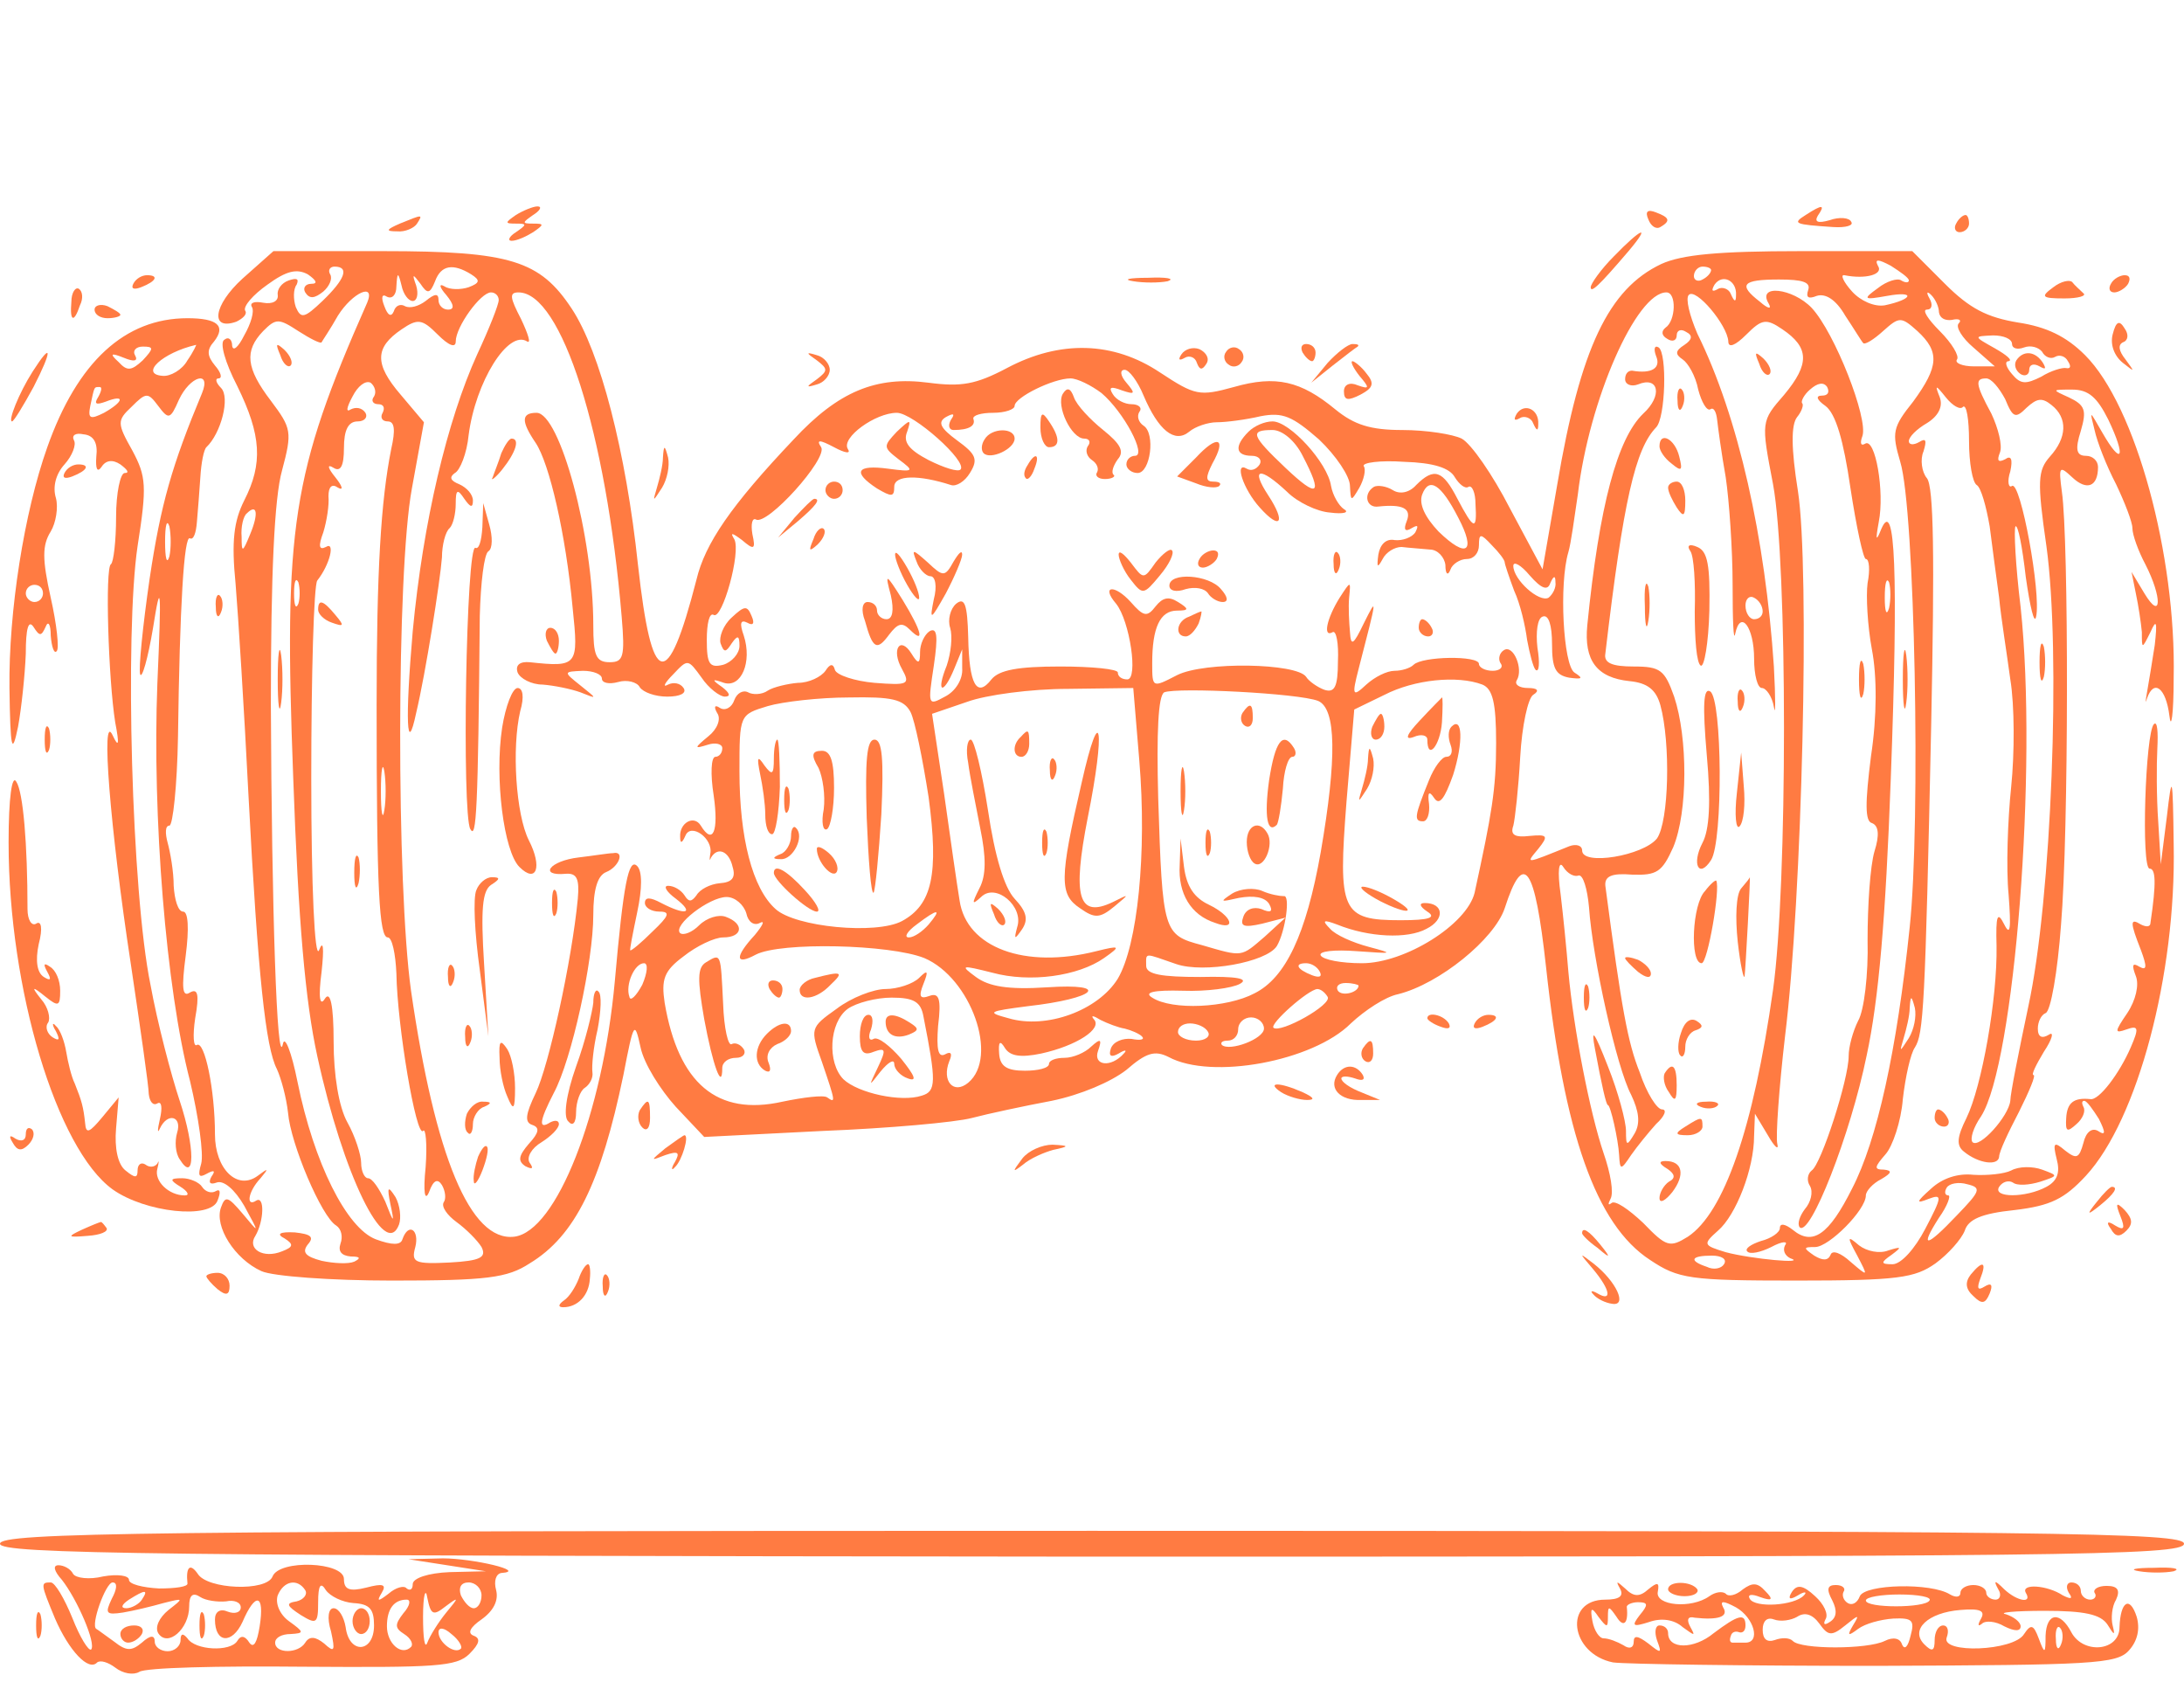  <svg  version="1.0" xmlns="http://www.w3.org/2000/svg"  width="254pt" height="198pt" viewBox="0 0 254 198"  preserveAspectRatio="xMidYMid meet">  <g transform="translate(0,198) scale(0.1,-0.1)" fill="#ff7b42" stroke="none"> <path d="M600 1730 c-13 -9 -13 -10 0 -10 13 0 13 -1 0 -10 -8 -5 -10 -10 -5 -10 6 0 17 5 25 10 13 9 13 10 0 10 -13 0 -13 1 0 10 8 5 11 10 5 10 -5 0 -17 -5 -25 -10z"/> <path d="M1917 1725 c3 -8 9 -12 14 -9 12 7 11 11 -5 17 -10 4 -13 1 -9 -8z"/> <path d="M2100 1730 c-16 -10 -13 -11 32 -14 15 -1 24 2 21 6 -2 5 -14 6 -25 2 -14 -4 -18 -2 -14 5 9 13 6 14 -14 1z"/> <path d="M465 1720 c-16 -7 -17 -9 -3 -9 9 -1 20 4 23 9 7 11 7 11 -20 0z"/> <path d="M2275 1720 c-3 -5 -1 -10 4 -10 6 0 11 5 11 10 0 6 -2 10 -4 10 -3 0 -8 -4 -11 -10z"/> <path d="M1877 1682 c-15 -15 -27 -32 -27 -36 0 -7 9 1 44 42 27 32 15 27 -17 -6z"/> <path d="M282 1656 c-34 -31 -38 -61 -7 -50 8 4 13 9 10 13 -2 5 9 18 26 30 22 16 34 19 47 12 10 -7 12 -11 4 -11 -7 0 -10 -5 -7 -10 5 -8 11 -7 21 1 7 6 11 15 8 20 -3 5 0 9 5 9 18 0 12 -15 -14 -40 -21 -20 -25 -21 -31 -7 -3 9 -3 21 1 26 3 7 0 8 -9 5 -9 -3 -14 -11 -13 -17 1 -7 -6 -11 -17 -9 -10 2 -16 0 -13 -5 3 -5 -1 -19 -9 -33 -7 -14 -13 -19 -14 -12 0 7 -4 11 -9 7 -6 -3 1 -27 15 -54 28 -57 30 -90 8 -133 -12 -24 -15 -47 -10 -97 3 -36 10 -147 15 -246 11 -210 20 -293 33 -318 5 -11 11 -33 13 -51 3 -36 39 -121 56 -131 6 -4 8 -13 5 -21 -3 -9 1 -14 12 -15 11 0 12 -2 4 -6 -7 -3 -24 -2 -38 1 -19 5 -23 10 -16 19 8 9 3 12 -15 14 -18 1 -22 -2 -12 -7 11 -7 10 -10 -3 -15 -22 -9 -41 3 -31 18 10 17 11 47 1 41 -12 -8 -10 10 5 26 10 12 9 12 -3 3 -24 -18 -50 8 -50 48 0 52 -12 109 -21 104 -4 -3 -5 11 -2 31 5 28 3 35 -6 30 -9 -6 -10 5 -5 43 4 31 3 51 -3 51 -6 0 -10 14 -11 30 0 17 -4 39 -7 50 -3 11 -3 20 2 20 4 0 9 46 10 103 2 151 7 236 14 231 4 -2 7 6 8 19 1 12 3 36 4 52 1 17 4 32 7 35 17 16 28 58 17 69 -6 6 -7 11 -3 11 5 0 3 7 -4 15 -9 11 -10 18 -1 28 14 18 4 27 -31 27 -73 0 -128 -51 -163 -150 -27 -76 -45 -191 -44 -280 1 -72 3 -79 10 -45 4 22 8 60 9 85 0 29 3 40 9 31 7 -11 9 -11 14 0 3 8 6 3 6 -10 1 -13 4 -22 7 -18 3 3 0 31 -7 62 -10 45 -10 61 0 77 6 10 9 28 6 39 -4 13 0 28 10 39 9 10 14 23 11 28 -3 6 2 9 11 7 12 -1 17 -10 15 -26 -1 -14 1 -19 6 -12 5 8 13 9 22 3 8 -6 11 -10 5 -10 -5 0 -10 -23 -10 -51 0 -28 -3 -53 -6 -55 -7 -4 -3 -134 5 -184 5 -26 4 -30 -3 -15 -14 30 -3 -108 21 -265 11 -74 21 -143 21 -152 1 -9 5 -14 10 -11 5 3 6 -5 3 -18 -3 -13 -3 -18 0 -11 9 19 26 14 20 -5 -3 -10 -2 -24 3 -31 18 -29 18 14 0 68 -10 30 -26 91 -34 135 -22 107 -30 409 -15 510 11 70 10 81 -6 111 -18 32 -18 35 -1 51 17 17 19 17 31 1 12 -16 14 -16 24 7 13 28 38 35 27 8 -35 -84 -48 -129 -61 -216 -8 -55 -13 -105 -11 -111 2 -6 9 18 15 54 9 57 10 49 5 -65 -6 -153 10 -355 38 -462 10 -42 16 -85 13 -96 -4 -14 -3 -17 6 -12 9 5 11 4 6 -3 -4 -7 -2 -10 6 -7 8 3 21 -8 32 -27 18 -33 18 -33 -2 -9 -17 20 -20 21 -25 7 -8 -22 16 -60 47 -74 13 -6 81 -11 152 -11 110 0 134 3 160 20 53 32 83 94 109 219 12 62 13 64 20 32 4 -19 23 -49 41 -69 l33 -35 138 7 c76 3 154 10 173 15 19 5 61 14 93 20 34 7 69 22 87 36 23 20 33 23 49 15 50 -27 168 -5 212 39 16 15 40 31 55 34 48 12 112 64 124 100 22 68 35 50 48 -68 21 -194 58 -300 121 -341 33 -22 46 -24 170 -24 118 0 138 3 162 20 15 11 30 28 34 38 4 13 19 20 58 24 42 5 58 13 83 40 60 65 105 234 102 385 -1 82 -2 84 -8 32 l-7 -55 -3 50 c-2 28 -2 66 -1 85 1 19 0 32 -4 28 -10 -10 -15 -168 -5 -168 7 0 8 -16 1 -63 0 -5 -5 -5 -11 -2 -13 8 -13 3 0 -30 7 -19 7 -24 -2 -19 -8 5 -9 2 -4 -11 4 -10 0 -28 -10 -43 -15 -22 -15 -24 -1 -19 14 5 15 2 5 -21 -13 -30 -37 -62 -47 -60 -19 2 -27 -4 -28 -22 -1 -16 1 -17 12 -7 7 6 11 15 8 20 -2 4 -2 7 1 7 3 0 10 -10 17 -21 8 -16 8 -20 -1 -14 -7 4 -14 -1 -17 -14 -5 -18 -8 -19 -21 -9 -13 11 -15 10 -10 -10 4 -15 1 -25 -12 -32 -24 -13 -63 -13 -55 0 4 6 11 8 16 5 5 -4 19 -3 32 1 21 7 21 7 2 14 -11 4 -27 4 -36 -1 -8 -4 -28 -6 -44 -5 -18 2 -36 -4 -49 -16 -18 -16 -18 -18 -3 -12 16 6 16 3 -4 -35 -12 -23 -28 -41 -38 -41 -14 0 -14 2 -1 11 12 9 12 10 -4 5 -10 -4 -25 -1 -34 6 -14 12 -14 10 -2 -12 13 -25 13 -25 -8 -7 -11 10 -21 14 -23 8 -3 -7 -9 -7 -19 -1 -13 9 -13 10 1 10 16 0 59 43 59 60 0 5 8 14 18 19 12 7 13 10 3 11 -12 0 -11 3 2 18 8 9 18 38 20 64 3 26 9 53 14 60 10 16 12 45 19 376 4 195 3 276 -5 286 -6 7 -8 22 -4 31 4 13 3 16 -5 11 -7 -4 -12 -3 -12 1 0 5 9 14 21 21 13 8 19 19 15 30 -6 15 -5 15 7 0 8 -10 17 -15 20 -11 4 3 7 -14 7 -40 0 -25 4 -48 9 -51 5 -3 11 -25 15 -48 3 -24 8 -61 11 -83 2 -22 9 -65 13 -95 5 -30 5 -86 1 -125 -4 -38 -6 -95 -3 -125 3 -40 2 -49 -5 -35 -8 16 -10 11 -9 -25 1 -61 -17 -163 -35 -200 -11 -22 -12 -32 -3 -39 17 -14 40 -17 41 -6 0 6 11 29 23 52 12 24 20 43 17 43 -3 0 3 12 12 27 10 15 12 24 6 20 -8 -5 -13 -3 -13 7 0 8 4 16 9 18 6 2 14 48 18 103 9 107 9 448 1 503 -4 30 -3 31 12 17 17 -16 30 -11 30 12 0 7 -6 13 -14 13 -11 0 -13 7 -6 29 7 24 5 30 -14 39 -20 9 -20 9 4 9 19 0 29 -9 42 -35 21 -44 16 -55 -7 -15 -15 26 -15 27 -9 3 3 -14 14 -42 25 -63 10 -21 19 -44 19 -51 0 -8 7 -27 15 -42 20 -39 19 -67 -1 -34 l-15 25 5 -25 c3 -14 6 -34 7 -45 0 -20 0 -20 10 0 7 16 8 12 5 -15 -3 -19 -7 -44 -9 -55 -2 -11 -2 -14 0 -7 8 23 22 12 26 -20 2 -18 5 1 5 44 3 142 -44 316 -103 375 -22 22 -45 33 -78 38 -36 6 -56 16 -85 45 l-38 38 -130 0 c-95 0 -138 -4 -162 -15 -61 -29 -94 -97 -121 -257 l-17 -98 -38 71 c-20 39 -45 75 -56 81 -10 5 -41 10 -69 10 -37 0 -56 6 -78 24 -40 33 -69 40 -118 26 -40 -11 -45 -10 -86 17 -54 36 -116 38 -178 5 -36 -19 -53 -22 -91 -17 -61 8 -105 -10 -157 -66 -73 -77 -103 -121 -113 -163 -34 -132 -52 -127 -68 17 -14 132 -44 248 -77 298 -37 56 -71 67 -219 67 l-128 0 -36 -32z m1938 -2 c0 -3 -4 -3 -9 0 -4 3 -17 -1 -27 -9 -18 -13 -17 -14 11 -9 33 6 30 -4 -3 -11 -12 -2 -28 5 -38 16 -10 11 -14 20 -9 19 25 -5 46 1 39 11 -4 8 0 8 15 0 11 -7 21 -14 21 -17z m-1672 7 c11 -7 10 -10 -3 -15 -9 -3 -22 -3 -28 1 -7 4 -6 -1 2 -10 9 -11 10 -17 2 -17 -6 0 -11 5 -11 11 0 8 -4 8 -15 -1 -8 -6 -18 -9 -24 -6 -5 3 -11 1 -13 -6 -3 -7 -7 -5 -11 6 -4 10 -3 15 3 11 6 -3 11 2 11 12 1 17 2 17 6 1 2 -10 8 -18 13 -18 5 0 7 8 4 18 -5 14 -4 14 5 2 8 -12 11 -12 17 3 7 19 21 21 42 8z m1442 5 c0 -3 -4 -8 -10 -11 -5 -3 -10 -1 -10 4 0 6 5 11 10 11 6 0 10 -2 10 -4z m29 -29 c0 -9 -2 -8 -6 1 -2 6 -10 9 -15 6 -7 -4 -8 -2 -4 5 9 13 26 5 25 -12z m84 6 c-3 -9 0 -11 10 -7 10 3 22 -4 33 -23 10 -15 19 -30 21 -32 2 -2 12 4 23 14 19 17 21 17 40 0 26 -24 25 -41 -5 -82 -24 -30 -25 -36 -15 -70 17 -55 24 -419 11 -541 -15 -144 -38 -248 -67 -304 -27 -54 -46 -67 -69 -48 -9 7 -15 8 -15 2 0 -5 -10 -12 -22 -15 -12 -4 -19 -9 -16 -12 3 -4 16 -1 28 5 13 7 20 7 16 2 -3 -6 0 -12 6 -15 21 -7 -45 -1 -75 7 -26 8 -27 9 -9 25 21 18 42 72 42 110 l1 26 15 -25 c8 -14 13 -18 11 -10 -2 8 2 65 9 125 20 161 29 544 15 634 -8 50 -8 77 -1 86 5 6 8 14 6 16 -2 2 2 10 9 16 9 8 16 9 20 3 3 -6 1 -10 -6 -10 -8 0 -6 -5 4 -12 12 -9 21 -40 29 -95 7 -46 15 -83 18 -83 4 0 5 -13 2 -28 -2 -15 0 -50 5 -77 6 -31 6 -78 -1 -124 -7 -55 -7 -76 1 -78 8 -3 9 -14 3 -33 -5 -17 -8 -63 -8 -103 1 -40 -4 -82 -11 -94 -6 -12 -11 -30 -11 -41 0 -27 -32 -126 -43 -133 -5 -4 -6 -12 -2 -18 4 -7 1 -19 -6 -27 -6 -8 -9 -17 -6 -21 12 -12 59 107 78 200 14 65 22 159 28 322 9 241 5 327 -11 290 -6 -15 -7 -14 -3 8 7 35 -4 99 -16 91 -5 -3 -6 1 -3 9 7 20 -32 120 -59 149 -22 23 -64 28 -50 5 4 -7 -1 -6 -10 2 -26 20 -21 26 22 26 27 0 37 -3 34 -12z m-1676 -15 c-88 -199 -97 -261 -86 -552 6 -168 14 -260 28 -324 30 -138 79 -238 95 -196 3 8 1 23 -4 32 -9 14 -10 12 -6 -8 5 -23 4 -23 -6 3 -7 15 -15 27 -20 27 -4 0 -8 8 -8 18 0 9 -7 31 -16 47 -10 18 -16 55 -16 94 0 43 -4 59 -10 50 -6 -10 -8 1 -4 31 3 28 2 38 -3 25 -5 -11 -9 74 -9 200 0 121 3 225 7 230 15 19 21 46 10 39 -8 -4 -9 1 -3 17 4 13 7 32 6 42 0 11 4 15 11 10 7 -4 5 2 -3 12 -9 11 -10 16 -2 11 8 -5 12 2 12 23 0 21 5 31 16 31 8 0 12 5 9 10 -4 6 -11 7 -17 4 -6 -4 -5 2 2 15 6 12 15 19 21 16 5 -4 7 -11 4 -16 -4 -5 -1 -9 5 -9 6 0 8 -4 5 -10 -3 -5 -1 -10 6 -10 8 0 9 -10 4 -32 -12 -60 -17 -141 -17 -298 0 -216 3 -270 13 -270 5 0 9 -19 10 -42 1 -61 23 -191 31 -183 3 4 5 -15 3 -42 -3 -29 -1 -41 4 -29 5 14 10 16 15 8 4 -7 5 -16 2 -20 -3 -5 4 -15 15 -23 11 -8 24 -21 29 -29 6 -12 -1 -16 -37 -18 -41 -2 -45 0 -40 18 5 20 -8 29 -15 9 -2 -7 -12 -7 -31 0 -34 13 -72 89 -91 183 -7 35 -15 55 -17 44 -7 -31 -13 158 -14 394 0 152 4 241 13 273 12 45 11 49 -13 81 -29 38 -31 58 -9 81 15 15 18 15 41 0 14 -9 26 -15 27 -13 1 2 10 15 19 31 17 27 44 39 34 15z m153 3 c0 -5 -11 -33 -25 -63 -35 -77 -63 -195 -75 -322 -9 -104 -7 -147 4 -95 11 46 28 154 30 181 0 14 4 30 9 34 4 4 7 17 7 28 0 17 2 18 10 6 7 -10 10 -11 10 -2 0 7 -7 15 -16 19 -10 4 -12 8 -5 13 6 3 14 23 16 44 8 62 46 123 68 109 5 -3 1 9 -7 26 -13 25 -14 31 -3 31 50 0 102 -163 120 -377 4 -47 2 -53 -14 -53 -16 0 -19 8 -19 43 0 104 -39 247 -66 247 -18 0 -18 -10 -1 -35 16 -24 35 -106 43 -192 7 -67 6 -69 -50 -63 -11 1 -17 -3 -14 -12 3 -7 16 -14 29 -14 13 -1 33 -5 44 -9 20 -8 20 -8 0 8 -20 16 -20 16 3 17 12 0 22 -4 22 -9 0 -5 8 -7 19 -4 10 3 22 0 25 -6 4 -6 18 -11 32 -11 15 0 23 4 19 10 -4 6 -12 7 -18 4 -7 -4 -4 2 6 12 17 18 17 18 33 -4 8 -12 21 -22 27 -22 7 0 6 4 -3 11 -13 9 -12 10 2 5 20 -6 33 24 23 55 -5 14 -4 19 4 15 7 -4 9 -1 5 8 -5 12 -8 12 -23 -2 -10 -9 -15 -23 -13 -30 4 -11 6 -11 13 0 7 10 9 9 9 -3 0 -9 -9 -19 -19 -22 -16 -4 -19 1 -19 29 0 19 3 32 8 29 10 -6 32 73 24 88 -5 8 -3 8 9 -1 14 -12 16 -11 12 7 -2 12 0 19 4 17 13 -8 84 71 76 84 -6 9 -2 9 15 0 13 -7 20 -8 16 -2 -8 13 32 42 57 42 19 0 83 -57 74 -66 -3 -3 -19 2 -37 11 -23 12 -30 21 -25 33 5 15 4 15 -12 0 -16 -17 -16 -18 2 -32 19 -14 18 -15 -12 -11 -37 5 -42 -4 -13 -23 17 -10 20 -10 20 2 0 14 29 14 66 2 6 -2 16 4 22 14 10 16 7 22 -15 38 -19 14 -23 21 -13 27 9 5 11 4 6 -3 -4 -7 -2 -12 3 -12 18 0 26 5 23 13 -1 4 9 7 23 7 14 0 25 4 25 8 0 10 45 32 65 32 8 0 24 -8 36 -17 26 -22 53 -73 39 -73 -5 0 -10 -4 -10 -10 0 -5 6 -10 13 -10 15 0 21 46 7 55 -6 4 -8 11 -5 16 4 5 -1 9 -9 9 -8 0 -18 5 -22 12 -5 8 -2 9 11 4 15 -5 16 -4 5 9 -7 8 -8 15 -2 15 5 0 15 -13 22 -30 17 -40 36 -56 53 -42 7 6 22 11 32 11 11 0 34 3 51 7 26 5 37 0 68 -27 20 -19 36 -43 36 -54 1 -18 1 -19 11 -2 5 9 8 21 5 25 -2 4 19 7 47 5 34 -1 53 -7 59 -18 5 -8 12 -14 16 -11 4 2 8 -7 8 -20 2 -32 -2 -30 -21 6 -17 33 -27 37 -48 16 -8 -9 -19 -11 -27 -6 -8 5 -18 6 -22 4 -13 -8 -9 -25 5 -23 28 3 39 -2 33 -17 -4 -10 -2 -13 6 -8 7 4 8 3 4 -5 -4 -6 -15 -10 -24 -9 -10 2 -17 -5 -19 -17 -2 -15 -1 -16 5 -5 4 8 14 14 22 14 8 -1 23 -2 33 -3 9 0 17 -9 18 -18 0 -11 3 -13 6 -5 2 6 11 12 19 12 8 0 14 7 14 16 0 14 2 14 15 0 8 -8 15 -17 15 -20 0 -2 5 -17 11 -33 7 -15 13 -41 15 -57 3 -16 7 -32 10 -35 4 -3 5 8 2 26 -2 18 0 34 6 36 7 3 11 -10 11 -32 0 -28 4 -36 20 -39 15 -2 17 -1 6 6 -13 9 -18 103 -7 140 3 10 7 40 11 67 13 110 68 235 103 235 12 0 11 -33 -1 -41 -5 -4 -5 -9 2 -13 6 -4 11 -2 11 4 0 6 5 8 11 4 8 -4 7 -9 -2 -15 -11 -7 -11 -11 -2 -17 6 -4 15 -19 18 -35 4 -15 10 -25 14 -23 4 3 7 -3 8 -12 1 -9 5 -39 10 -67 4 -27 8 -84 8 -125 0 -41 1 -67 3 -57 6 29 22 8 22 -29 0 -19 4 -34 9 -34 5 0 12 -10 14 -22 2 -13 2 9 0 47 -10 149 -41 290 -89 387 -9 21 -14 41 -10 45 8 9 45 -35 46 -54 0 -8 8 -5 21 8 18 18 23 19 42 6 31 -21 32 -40 2 -76 -27 -31 -27 -31 -13 -104 17 -91 17 -468 0 -588 -23 -162 -57 -259 -99 -287 -21 -13 -25 -12 -52 16 -17 16 -33 27 -37 23 -4 -3 -4 -1 -1 5 4 7 0 30 -8 53 -16 47 -35 145 -41 211 -2 25 -6 65 -9 90 -4 28 -2 40 3 32 5 -8 13 -12 18 -10 5 1 10 -15 12 -37 4 -59 32 -186 49 -218 9 -19 11 -33 4 -45 -9 -15 -10 -15 -10 3 0 11 -9 45 -21 75 -16 41 -20 46 -15 20 8 -43 13 -65 15 -65 3 0 12 -40 13 -58 1 -18 2 -18 14 0 7 10 20 26 29 36 10 9 13 17 7 17 -6 0 -18 19 -26 43 -14 35 -21 73 -40 217 -1 11 7 15 31 13 29 -1 35 3 48 32 17 41 17 127 1 175 -11 31 -16 35 -47 35 -25 0 -35 4 -33 15 21 179 35 238 59 263 11 11 13 86 3 93 -5 3 -6 -2 -3 -10 6 -14 -5 -21 -28 -17 -5 0 -8 -4 -8 -10 0 -6 7 -9 15 -6 24 10 29 -13 6 -34 -30 -29 -51 -106 -65 -246 -4 -41 11 -61 49 -65 21 -2 31 -10 36 -28 12 -44 10 -135 -4 -155 -16 -20 -87 -32 -87 -14 0 6 -7 8 -15 5 -52 -21 -51 -21 -36 -3 12 15 11 17 -10 15 -17 -2 -23 1 -19 12 2 8 6 44 8 80 2 36 9 68 15 72 8 5 5 8 -6 8 -10 0 -16 4 -13 9 8 13 -4 42 -15 35 -5 -3 -7 -10 -4 -15 4 -5 -1 -9 -9 -9 -9 0 -16 4 -16 8 0 10 -66 9 -76 -1 -4 -4 -14 -7 -22 -7 -9 0 -23 -7 -33 -16 -16 -15 -17 -13 -9 18 22 85 22 85 6 53 -12 -25 -15 -27 -16 -10 -1 11 -2 29 -1 40 2 20 2 20 -11 0 -15 -24 -20 -47 -8 -40 4 2 7 -13 6 -34 0 -30 -4 -37 -16 -33 -8 3 -18 10 -21 15 -11 16 -118 18 -150 2 -29 -15 -29 -15 -29 14 0 41 9 61 29 61 14 0 14 2 1 10 -11 7 -18 5 -26 -5 -10 -13 -14 -12 -29 5 -19 21 -35 19 -17 -2 16 -20 26 -88 13 -88 -6 0 -11 3 -11 8 0 4 -30 7 -67 7 -49 0 -71 -4 -80 -15 -17 -22 -26 -6 -27 49 -1 38 -4 47 -14 39 -7 -6 -10 -19 -7 -28 3 -10 1 -29 -4 -44 -13 -32 -4 -35 9 -3 l9 22 0 -22 c1 -13 -8 -27 -20 -33 -20 -11 -20 -10 -13 36 5 34 4 45 -5 40 -6 -4 -11 -15 -11 -24 0 -14 -2 -15 -10 -2 -13 21 -24 5 -11 -18 10 -18 7 -19 -32 -16 -23 2 -44 9 -46 15 -2 8 -6 7 -11 -1 -5 -7 -19 -14 -32 -14 -12 -1 -29 -5 -35 -9 -7 -5 -18 -5 -23 -2 -6 3 -13 -1 -16 -9 -3 -9 -11 -13 -17 -9 -6 4 -7 1 -3 -6 5 -7 0 -19 -10 -27 -17 -14 -17 -15 -1 -10 9 3 17 1 17 -4 0 -6 -4 -10 -8 -10 -5 0 -6 -20 -2 -45 6 -42 -1 -58 -15 -35 -8 13 -25 3 -24 -13 0 -8 2 -8 6 1 6 16 33 -3 29 -21 -1 -7 -1 -9 1 -4 8 13 21 7 25 -11 4 -13 -1 -18 -15 -19 -11 -1 -23 -7 -27 -14 -6 -8 -9 -8 -14 0 -4 6 -12 11 -19 11 -6 0 -2 -7 9 -15 22 -17 12 -20 -17 -5 -13 7 -19 7 -19 0 0 -5 7 -10 17 -10 13 0 11 -5 -8 -23 -13 -13 -25 -23 -26 -22 -1 0 3 20 8 44 6 28 6 48 0 54 -10 10 -16 -21 -26 -134 -14 -154 -68 -291 -117 -297 -51 -6 -92 93 -120 286 -17 122 -17 487 1 584 l14 77 -27 32 c-31 36 -30 55 1 76 19 13 24 12 42 -6 13 -13 21 -16 21 -8 0 17 29 57 41 57 5 0 9 -4 9 -9z m1675 -14 c1 -7 7 -10 15 -9 8 2 12 0 8 -4 -4 -4 4 -17 17 -28 l25 -22 -24 0 c-14 0 -23 4 -20 8 3 4 -6 19 -20 33 -14 14 -21 25 -15 25 6 0 7 6 3 13 -4 7 -3 9 2 4 5 -5 9 -14 9 -20z m85 -37 c0 -5 6 -7 14 -4 8 3 17 0 21 -5 3 -6 10 -9 15 -6 5 3 12 1 15 -5 4 -6 3 -9 -2 -8 -4 1 -18 -3 -29 -10 -18 -9 -24 -9 -34 3 -7 8 -9 15 -4 15 5 1 -2 7 -16 15 -25 14 -25 14 -2 15 12 0 22 -4 22 -10z m-2174 -19 c-13 -12 -18 -13 -28 -2 -11 10 -9 11 6 5 12 -5 17 -4 13 3 -3 5 1 10 9 10 13 0 13 -2 0 -16z m52 0 c-6 -11 -20 -19 -29 -18 -27 2 0 27 39 36 1 1 -3 -8 -10 -18z m2114 -45 c9 -22 12 -23 25 -10 12 11 18 12 29 3 19 -15 18 -38 -2 -60 -14 -16 -15 -28 -4 -104 17 -123 6 -411 -21 -535 -11 -52 -21 -102 -21 -110 -2 -18 -36 -56 -44 -48 -3 4 1 17 10 30 39 61 66 405 46 592 -6 49 -8 91 -6 94 3 2 8 -24 12 -59 5 -35 10 -56 12 -46 6 27 -18 158 -28 152 -4 -3 -6 5 -2 17 3 14 1 19 -6 14 -8 -4 -10 -2 -6 8 3 8 -2 28 -10 45 -19 35 -19 41 -6 41 6 0 15 -11 22 -24z m-2218 2 c-5 -8 -2 -9 9 -5 23 9 21 0 -2 -13 -16 -8 -19 -7 -16 8 5 23 4 22 11 22 3 0 2 -5 -2 -12z m1582 -140 c21 -40 10 -48 -23 -16 -16 17 -23 32 -19 43 8 21 22 12 42 -27z m-1405 -19 c-9 -22 -10 -22 -10 -3 -1 11 2 24 6 27 12 12 14 0 4 -24z m-94 -26 c-3 -10 -5 -2 -5 17 0 19 2 27 5 18 2 -10 2 -26 0 -35z m1606 -31 c4 9 6 9 6 1 1 -6 -3 -14 -8 -18 -11 -6 -41 21 -41 37 0 6 9 1 19 -11 14 -16 21 -18 24 -9z m-1456 -24 c-3 -7 -5 -2 -5 12 0 14 2 19 5 13 2 -7 2 -19 0 -25z m1850 -5 c-3 -10 -5 -4 -5 12 0 17 2 24 5 18 2 -7 2 -21 0 -30z m-2147 17 c0 -5 -4 -10 -10 -10 -5 0 -10 5 -10 10 0 6 5 10 10 10 6 0 10 -4 10 -10z m2000 -21 c0 -5 -4 -9 -10 -9 -5 0 -10 7 -10 16 0 8 5 12 10 9 6 -3 10 -10 10 -16z m-326 -85 c12 -5 16 -21 16 -68 0 -54 -5 -82 -25 -174 -9 -37 -81 -82 -131 -82 -24 0 -45 4 -48 9 -3 5 16 7 42 5 42 -3 44 -3 14 5 -19 5 -39 14 -45 21 -10 10 -8 11 8 5 37 -15 82 -17 104 -5 22 11 20 30 -2 30 -7 0 -6 -4 3 -10 11 -7 2 -10 -31 -10 -69 0 -73 10 -63 138 l9 107 35 17 c35 18 85 23 114 12z m-399 -88 c9 -108 -2 -215 -25 -254 -23 -37 -83 -59 -127 -46 -26 7 -24 8 22 14 80 9 98 27 23 22 -46 -3 -68 1 -83 12 -19 14 -17 14 19 5 44 -12 100 -4 130 17 20 14 19 15 -9 8 -83 -21 -151 4 -159 59 -3 18 -11 74 -18 124 l-14 93 41 14 c22 8 74 15 117 15 l76 1 7 -84z m208 69 c21 -9 22 -66 3 -176 -17 -96 -41 -146 -77 -164 -32 -17 -96 -20 -119 -5 -10 6 1 9 36 8 27 -1 57 3 66 8 11 6 -3 9 -46 8 -45 0 -63 3 -63 13 0 16 -3 15 35 2 32 -11 105 2 117 21 10 17 16 60 8 58 -5 0 -16 2 -25 6 -9 4 -25 3 -35 -3 -15 -10 -14 -10 8 -5 17 3 30 1 35 -7 5 -9 2 -11 -9 -6 -9 3 -18 0 -21 -9 -4 -11 0 -13 22 -8 l27 7 -24 -22 c-28 -24 -25 -24 -73 -10 -45 12 -46 14 -51 171 -2 77 0 119 7 123 15 6 156 -1 179 -10z m-474 -13 c5 -10 14 -54 21 -99 12 -90 4 -125 -31 -144 -30 -16 -124 -7 -147 14 -27 24 -42 83 -42 160 0 66 0 66 33 76 17 5 60 10 94 10 50 1 64 -2 72 -17z m-612 -114 c-2 -13 -4 -3 -4 22 0 25 2 35 4 23 2 -13 2 -33 0 -45z m421 -120 c2 -10 9 -15 16 -11 6 3 3 -3 -6 -14 -24 -26 -23 -36 1 -23 29 15 156 12 196 -4 54 -23 87 -115 51 -145 -17 -14 -31 2 -22 25 4 9 2 12 -5 8 -8 -4 -10 6 -8 33 4 32 1 39 -10 35 -11 -4 -13 -1 -7 14 6 15 5 17 -5 7 -7 -7 -25 -13 -39 -13 -14 0 -40 -10 -57 -23 -31 -22 -31 -23 -17 -62 16 -47 16 -48 6 -41 -4 3 -28 0 -52 -5 -76 -17 -121 21 -137 115 -4 27 -1 37 22 54 15 12 36 22 46 22 23 0 25 16 3 24 -8 3 -22 -1 -31 -10 -8 -8 -18 -12 -22 -9 -9 9 34 42 54 42 10 0 20 -9 23 -19z m212 -13 c-7 -8 -17 -15 -23 -15 -6 0 -2 7 9 15 25 19 30 19 14 0z m-333 -70 c-7 -13 -14 -20 -15 -14 -5 14 6 39 17 39 5 0 4 -11 -2 -25z m788 15 c3 -6 -1 -7 -9 -4 -18 7 -21 14 -7 14 6 0 13 -4 16 -10z m45 -16 c0 -8 -19 -13 -24 -6 -3 5 1 9 9 9 8 0 15 -2 15 -3z m-36 -13 c6 -9 -55 -43 -63 -36 -4 5 40 44 51 45 4 0 9 -4 12 -9z m-470 -23 c15 -76 15 -87 -2 -92 -24 -8 -74 3 -91 19 -19 19 -17 66 5 82 10 7 33 13 51 13 26 0 34 -5 37 -22z m1146 -25 c-11 -17 -11 -17 -6 0 3 10 7 26 7 35 1 15 2 15 6 0 2 -10 -1 -25 -7 -35z m-912 11 c8 -2 17 -6 20 -9 4 -4 -2 -5 -12 -3 -10 1 -21 -3 -24 -11 -3 -9 0 -11 9 -6 8 5 10 4 6 0 -15 -17 -36 -14 -30 3 5 14 3 15 -8 5 -7 -7 -21 -13 -31 -13 -10 0 -18 -3 -18 -7 0 -5 -13 -8 -28 -8 -21 0 -29 5 -30 20 -1 14 1 16 7 6 6 -9 18 -11 42 -6 41 9 72 29 61 40 -4 5 0 4 8 -1 8 -4 21 -9 28 -10z m162 0 c0 -12 -40 -27 -49 -19 -2 3 1 5 7 5 7 0 12 6 12 13 0 8 7 14 15 14 8 0 15 -6 15 -13z m-65 -4 c3 -5 -3 -10 -14 -10 -12 0 -21 5 -21 10 0 6 6 10 14 10 8 0 18 -4 21 -10z m871 -213 c-36 -38 -44 -39 -21 -3 10 14 14 26 11 26 -4 0 -5 4 -2 9 3 5 14 7 24 4 17 -4 15 -8 -12 -36z m-271 -57 c-3 -5 -12 -7 -20 -3 -21 7 -19 13 6 13 11 0 18 -4 14 -10z"/> <path d="M2213 1190 c0 -30 2 -43 4 -27 2 15 2 39 0 55 -2 15 -4 2 -4 -28z"/> <path d="M2162 1190 c0 -19 2 -27 5 -17 2 9 2 25 0 35 -3 9 -5 1 -5 -18z"/> <path d="M326 1567 c3 -10 9 -15 12 -12 3 3 0 11 -7 18 -10 9 -11 8 -5 -6z"/> <path d="M370 1271 c0 -5 7 -12 16 -15 14 -5 15 -4 4 9 -14 17 -20 19 -20 6z"/> <path d="M323 1190 c0 -30 2 -43 4 -27 2 15 2 39 0 55 -2 15 -4 2 -4 -28z"/> <path d="M412 965 c0 -16 2 -22 5 -12 2 9 2 23 0 30 -3 6 -5 -1 -5 -18z"/> <path d="M2046 1557 c3 -10 9 -15 12 -12 3 3 0 11 -7 18 -10 9 -11 8 -5 -6z"/> <path d="M1236 1522 c-8 -14 10 -52 25 -52 6 0 8 -4 4 -9 -3 -5 -1 -12 5 -16 6 -4 8 -10 6 -14 -3 -4 1 -8 9 -8 8 0 13 3 10 5 -3 3 0 11 5 18 8 9 3 18 -17 34 -15 12 -31 29 -34 38 -4 11 -8 12 -13 4z"/> <path d="M1951 1514 c0 -11 3 -14 6 -6 3 7 2 16 -1 19 -3 4 -6 -2 -5 -13z"/> <path d="M1210 1483 c0 -13 5 -23 10 -23 13 0 13 11 0 30 -8 12 -10 11 -10 -7z"/> <path d="M1452 1478 c-17 -17 -15 -28 4 -28 8 0 12 -5 9 -10 -4 -6 -10 -8 -15 -5 -15 9 -4 -24 15 -45 24 -27 31 -18 10 14 -21 32 -10 34 22 4 12 -12 35 -23 50 -24 15 -2 23 0 16 4 -6 4 -13 16 -15 27 -4 27 -48 75 -68 75 -9 0 -21 -5 -28 -12z m63 -28 c24 -46 18 -50 -20 -14 -40 38 -42 44 -15 44 11 0 26 -12 35 -30z"/> <path d="M1145 1469 c-4 -6 -4 -13 -1 -16 8 -8 36 5 36 17 0 13 -27 13 -35 -1z"/> <path d="M583 1453 c-3 -10 -8 -22 -10 -28 -3 -5 3 -1 11 9 16 20 21 36 11 36 -3 0 -8 -8 -12 -17z"/> <path d="M1391 1448 l-22 -22 22 -8 c12 -5 24 -6 27 -3 3 3 0 5 -7 5 -9 0 -9 5 -1 21 17 30 6 34 -19 7z"/> <path d="M1930 1461 c0 -5 6 -14 14 -20 12 -10 13 -8 9 8 -5 21 -23 30 -23 12z"/> <path d="M1195 1439 c-4 -6 -5 -12 -2 -15 2 -3 7 2 10 11 7 17 1 20 -8 4z"/> <path d="M960 1410 c0 -5 5 -10 10 -10 6 0 10 5 10 10 0 6 -4 10 -10 10 -5 0 -10 -4 -10 -10z"/> <path d="M1940 1413 c0 -5 5 -15 10 -23 8 -12 10 -11 10 8 0 12 -4 22 -10 22 -5 0 -10 -3 -10 -7z"/> <path d="M924 1378 l-19 -23 23 19 c21 18 27 26 19 26 -2 0 -12 -10 -23 -22z"/> <path d="M561 1367 c-1 -16 -4 -26 -8 -24 -11 6 -16 -310 -6 -327 7 -13 9 21 11 248 1 38 5 72 10 75 5 3 5 17 1 31 l-7 25 -1 -28z"/> <path d="M946 1353 c-6 -14 -5 -15 5 -6 7 7 10 15 7 18 -3 3 -9 -2 -12 -12z"/> <path d="M1966 1339 c4 -6 6 -37 5 -70 0 -32 2 -60 7 -63 4 -2 9 26 10 64 1 53 -2 69 -14 74 -9 4 -13 2 -8 -5z"/> <path d="M1041 1335 c0 -5 6 -21 14 -35 8 -14 14 -20 14 -15 0 6 -6 21 -14 35 -8 14 -14 21 -14 15z"/> <path d="M1066 1327 c3 -9 11 -17 16 -17 6 0 8 -12 4 -27 -5 -25 -4 -25 14 7 10 19 19 40 19 45 0 6 -4 2 -10 -8 -10 -18 -12 -18 -30 -1 -18 16 -19 16 -13 1z"/> <path d="M1301 1335 c0 -5 6 -19 14 -29 14 -18 15 -18 34 5 11 13 17 26 14 29 -2 3 -11 -4 -19 -14 -14 -20 -14 -20 -29 0 -8 10 -14 15 -14 9z"/> <path d="M1395 1330 c-3 -5 -2 -10 4 -10 5 0 13 5 16 10 3 6 2 10 -4 10 -5 0 -13 -4 -16 -10z"/> <path d="M1551 1324 c0 -11 3 -14 6 -6 3 7 2 16 -1 19 -3 4 -6 -2 -5 -13z"/> <path d="M1036 1288 c4 -18 2 -28 -5 -28 -6 0 -11 5 -11 10 0 6 -5 10 -11 10 -6 0 -8 -9 -3 -22 9 -33 14 -35 28 -16 10 13 15 15 24 6 18 -18 14 -2 -8 34 -20 32 -21 32 -14 6z"/> <path d="M1360 1299 c0 -6 8 -8 19 -4 11 3 22 1 26 -5 3 -5 11 -10 17 -10 7 0 6 6 -2 15 -14 17 -60 20 -60 4z"/> <path d="M1913 1275 c0 -22 2 -30 4 -17 2 12 2 30 0 40 -3 9 -5 -1 -4 -23z"/> <path d="M1383 1263 c-15 -5 -17 -23 -4 -23 5 0 11 7 15 15 3 8 4 15 3 14 -1 0 -8 -3 -14 -6z"/> <path d="M1650 1250 c0 -5 5 -10 11 -10 5 0 7 5 4 10 -3 6 -8 10 -11 10 -2 0 -4 -4 -4 -10z"/> <path d="M636 1235 c4 -8 8 -15 10 -15 2 0 4 7 4 15 0 8 -4 15 -10 15 -5 0 -7 -7 -4 -15z"/> <path d="M584 1134 c-9 -59 2 -144 20 -162 20 -20 27 0 11 31 -15 30 -20 107 -10 150 5 17 3 27 -3 27 -6 0 -14 -21 -18 -46z"/> <path d="M1985 1102 c5 -55 3 -87 -5 -102 -13 -25 -4 -42 10 -20 14 22 13 187 -1 196 -8 5 -9 -16 -4 -74z"/> <path d="M2021 1164 c0 -11 3 -14 6 -6 3 7 2 16 -1 19 -3 4 -6 -2 -5 -13z"/> <path d="M2020 1058 c-3 -26 -1 -43 3 -39 5 5 7 26 5 47 l-3 39 -5 -47z"/> <path d="M673 983 c-34 -4 -47 -22 -15 -19 13 1 16 -6 14 -29 -7 -73 -34 -195 -49 -226 -12 -25 -13 -34 -4 -37 9 -3 8 -9 -4 -22 -12 -14 -13 -20 -4 -26 8 -4 10 -3 5 4 -4 6 2 17 14 24 11 7 20 16 20 21 0 4 -4 5 -10 2 -14 -9 -13 1 4 34 21 39 46 154 46 207 0 30 5 46 15 50 15 6 22 25 8 22 -5 0 -23 -3 -40 -5z"/> <path d="M554 945 c-4 -9 -2 -50 4 -93 l10 -77 -5 84 c-4 64 -2 85 8 92 11 7 11 9 1 9 -7 0 -15 -7 -18 -15z"/> <path d="M1983 944 c-15 -15 -18 -84 -4 -84 7 0 22 87 17 96 -1 1 -7 -4 -13 -12z"/> <path d="M2025 947 c-6 -7 -7 -34 -4 -62 3 -27 7 -45 8 -40 1 7 7 117 6 115 0 -1 -4 -6 -10 -13z"/> <path d="M642 930 c0 -14 2 -19 5 -12 2 6 2 18 0 25 -3 6 -5 1 -5 -13z"/> <path d="M1890 866 c0 -2 7 -9 15 -16 9 -7 15 -8 15 -2 0 5 -7 12 -15 16 -8 3 -15 4 -15 2z"/> <path d="M521 844 c0 -11 3 -14 6 -6 3 7 2 16 -1 19 -3 4 -6 -2 -5 -13z"/> <path d="M1842 820 c0 -14 2 -19 5 -12 2 6 2 18 0 25 -3 6 -5 1 -5 -13z"/> <path d="M690 814 c-1 -10 -9 -44 -20 -74 -12 -34 -15 -59 -9 -64 5 -6 9 -2 9 11 0 12 5 25 10 28 6 4 10 12 9 18 -1 7 1 29 6 50 4 21 5 41 1 44 -3 4 -6 -2 -6 -13z"/> <path d="M1955 779 c-4 -11 -4 -23 -1 -26 3 -4 6 1 6 10 0 8 5 17 12 19 9 3 9 6 1 11 -7 4 -14 -1 -18 -14z"/> <path d="M541 774 c0 -11 3 -14 6 -6 3 7 2 16 -1 19 -3 4 -6 -2 -5 -13z"/> <path d="M581 750 c0 -14 4 -34 9 -45 7 -17 9 -16 9 10 0 17 -4 37 -9 45 -8 12 -10 10 -9 -10z"/> <path d="M1936 732 c-2 -4 -1 -14 5 -22 7 -12 9 -10 9 8 0 23 -5 28 -14 14z"/> <path d="M543 685 c-3 -9 -3 -19 1 -22 3 -4 6 1 6 10 0 8 6 18 13 20 9 4 9 6 -1 6 -7 1 -15 -6 -19 -14z"/> <path d="M1978 693 c7 -3 16 -2 19 1 4 3 -2 6 -13 5 -11 0 -14 -3 -6 -6z"/> <path d="M1960 670 c-13 -8 -12 -10 3 -10 9 0 17 5 17 10 0 12 -1 12 -20 0z"/> <path d="M556 635 c-3 -9 -6 -22 -5 -28 0 -7 5 -1 10 12 5 13 8 26 5 28 -2 2 -6 -3 -10 -12z"/> <path d="M1939 621 c9 -6 10 -11 2 -15 -6 -4 -11 -13 -11 -19 0 -7 7 -3 15 7 15 20 12 36 -8 36 -8 0 -8 -3 2 -9z"/> <path d="M2345 1561 c-3 -5 -1 -12 5 -16 5 -3 10 -1 10 5 0 6 5 8 12 4 7 -4 8 -3 4 4 -9 14 -23 15 -31 3z"/> <path d="M2372 1210 c0 -19 2 -27 5 -17 2 9 2 25 0 35 -3 9 -5 1 -5 -18z"/> <path d="M1651 1142 c-15 -16 -18 -23 -7 -19 9 4 16 2 16 -3 0 -25 15 -7 17 20 1 17 1 30 0 29 -1 -1 -13 -13 -26 -27z"/> <path d="M1596 1135 c-3 -8 -1 -15 4 -15 6 0 10 7 10 15 0 8 -2 15 -4 15 -2 0 -6 -7 -10 -15z"/> <path d="M1688 1135 c-4 -4 -4 -13 -1 -21 3 -8 1 -14 -5 -14 -5 0 -14 -12 -20 -27 -17 -42 -18 -48 -7 -48 5 0 8 9 7 20 -2 14 0 16 6 7 6 -9 12 -1 22 27 12 38 11 69 -2 56z"/> <path d="M1591 1098 c0 -9 -4 -25 -7 -35 -5 -17 -5 -17 6 0 6 10 9 25 7 35 -4 15 -5 15 -6 0z"/> <path d="M1600 935 c14 -8 30 -14 35 -14 6 0 -1 6 -15 14 -14 8 -29 14 -35 14 -5 0 1 -6 15 -14z"/> <path d="M1258 1070 c-26 -112 -26 -130 -2 -146 17 -12 23 -12 40 2 18 15 18 15 -2 5 -40 -19 -47 6 -29 98 21 104 15 139 -7 41z"/> <path d="M1187 1123 c-10 -9 -9 -23 1 -23 5 0 9 7 9 15 0 17 -1 18 -10 8z"/> <path d="M1126 1093 c2 -16 9 -50 14 -76 7 -34 7 -55 -1 -70 -9 -18 -9 -20 2 -10 17 17 50 -11 42 -35 -4 -15 -3 -15 6 -2 7 11 5 20 -9 35 -12 13 -23 49 -31 103 -7 45 -16 82 -20 82 -4 0 -6 -12 -3 -27z"/> <path d="M1221 1084 c0 -11 3 -14 6 -6 3 7 2 16 -1 19 -3 4 -6 -2 -5 -13z"/> <path d="M1212 1000 c0 -14 2 -19 5 -12 2 6 2 18 0 25 -3 6 -5 1 -5 -13z"/> <path d="M1156 917 c3 -10 9 -15 12 -12 3 3 0 11 -7 18 -10 9 -11 8 -5 -6z"/> <path d="M1445 1151 c-3 -5 -2 -12 3 -15 5 -3 9 1 9 9 0 17 -3 19 -12 6z"/> <path d="M1476 1073 c-6 -43 -2 -63 9 -52 2 3 5 21 7 42 1 20 6 37 11 37 4 0 5 5 2 10 -13 21 -22 8 -29 -37z"/> <path d="M1373 1060 c0 -25 2 -35 4 -22 2 12 2 32 0 45 -2 12 -4 2 -4 -23z"/> <path d="M1402 1000 c0 -14 2 -19 5 -12 2 6 2 18 0 25 -3 6 -5 1 -5 -13z"/> <path d="M1450 1001 c0 -11 4 -22 9 -25 11 -7 23 22 15 35 -9 16 -24 10 -24 -10z"/> <path d="M1372 974 c-2 -33 13 -58 41 -67 26 -10 20 8 -7 21 -17 8 -26 21 -29 44 l-4 33 -1 -31z"/> <path d="M900 1098 c0 -19 -2 -20 -11 -8 -8 12 -9 10 -5 -10 3 -14 6 -35 6 -47 0 -13 3 -23 8 -23 4 0 8 25 9 55 0 30 -1 55 -3 55 -2 0 -4 -10 -4 -22z"/> <path d="M1008 1029 c2 -50 5 -89 8 -87 2 3 6 44 9 91 3 65 1 87 -8 87 -9 0 -11 -24 -9 -91z"/> <path d="M952 1087 c5 -11 8 -32 6 -48 -3 -15 -1 -26 4 -23 4 3 8 24 8 48 0 31 -4 43 -14 43 -12 0 -13 -5 -4 -20z"/> <path d="M912 1050 c0 -14 2 -19 5 -12 2 6 2 18 0 25 -3 6 -5 1 -5 -13z"/> <path d="M920 1008 c0 -9 -6 -19 -12 -21 -10 -4 -10 -6 0 -6 14 -1 28 26 18 36 -3 4 -6 -1 -6 -9z"/> <path d="M950 993 c0 -15 18 -35 23 -27 3 5 -1 15 -9 22 -8 7 -14 9 -14 5z"/> <path d="M900 965 c0 -9 40 -45 50 -45 5 0 -1 11 -14 25 -22 24 -36 31 -36 20z"/> <path d="M821 861 c-10 -6 -10 -20 -2 -66 10 -54 21 -84 21 -57 0 7 7 12 16 12 8 0 12 5 9 10 -4 6 -10 8 -14 6 -4 -3 -9 18 -10 47 -3 59 -2 59 -20 48z"/> <path d="M948 843 c-10 -2 -18 -9 -18 -14 0 -14 20 -11 36 6 16 15 13 16 -18 8z"/> <path d="M895 830 c3 -5 8 -10 11 -10 2 0 4 5 4 10 0 6 -5 10 -11 10 -5 0 -7 -4 -4 -10z"/> <path d="M892 778 c-15 -15 -16 -35 -2 -43 6 -3 7 1 4 9 -4 9 1 18 10 22 9 3 16 10 16 15 0 13 -14 11 -28 -3z"/> <path d="M1000 775 c0 -18 4 -23 16 -18 14 5 15 3 5 -18 -11 -23 -11 -23 3 -5 9 11 16 15 16 9 0 -6 7 -14 16 -17 11 -4 8 3 -8 23 -13 15 -27 26 -32 23 -5 -3 -7 2 -3 11 3 10 2 17 -3 17 -6 0 -10 -11 -10 -25z"/> <path d="M1030 792 c0 -15 11 -21 27 -15 12 5 12 7 1 14 -17 11 -28 11 -28 1z"/> <path d="M155 1650 c-3 -6 1 -7 9 -4 18 7 21 14 7 14 -6 0 -13 -4 -16 -10z"/> <path d="M1318 1653 c12 -2 30 -2 40 0 9 3 -1 5 -23 4 -22 0 -30 -2 -17 -4z"/> <path d="M2388 1646 c-15 -11 -14 -13 13 -13 16 0 26 3 22 6 -4 4 -10 9 -13 13 -3 3 -13 1 -22 -6z"/> <path d="M2455 1650 c-3 -5 -2 -10 4 -10 5 0 13 5 16 10 3 6 2 10 -4 10 -5 0 -13 -4 -16 -10z"/> <path d="M83 1629 c-2 -23 3 -25 10 -4 4 8 3 16 -1 19 -4 3 -9 -4 -9 -15z"/> <path d="M110 1620 c0 -6 7 -10 15 -10 8 0 15 2 15 4 0 2 -7 6 -15 10 -8 3 -15 1 -15 -4z"/> <path d="M2457 1591 c-3 -12 2 -25 12 -33 14 -11 14 -11 3 4 -8 10 -9 17 -3 20 6 2 7 9 2 16 -6 10 -10 9 -14 -7z"/> <path d="M1374 1568 c-4 -6 -3 -8 4 -4 5 3 12 1 14 -6 3 -8 6 -9 11 -1 4 6 0 13 -8 17 -8 3 -17 0 -21 -6z"/> <path d="M1426 1571 c-4 -5 -2 -12 3 -15 5 -4 12 -2 15 3 4 5 2 12 -3 15 -5 4 -12 2 -15 -3z"/> <path d="M1515 1570 c3 -5 8 -10 11 -10 2 0 4 5 4 10 0 6 -5 10 -11 10 -5 0 -7 -4 -4 -10z"/> <path d="M1544 1558 l-19 -23 25 20 c14 11 27 21 29 22 2 2 0 3 -6 3 -5 0 -18 -10 -29 -22z"/> <path d="M38 1548 c-16 -25 -29 -58 -24 -58 2 0 13 18 25 40 22 43 22 54 -1 18z"/> <path d="M950 1561 c13 -10 13 -12 0 -22 -13 -9 -13 -10 0 -6 8 2 15 10 15 17 0 7 -7 15 -15 17 -13 4 -13 3 0 -6z"/> <path d="M1581 1543 c12 -14 12 -16 -2 -11 -9 4 -16 1 -16 -7 0 -11 5 -11 19 -4 15 8 17 13 7 25 -6 8 -14 14 -16 14 -3 0 1 -8 8 -17z"/> <path d="M1764 1499 c-4 -7 -3 -9 4 -5 5 3 13 0 15 -6 4 -9 6 -10 6 -1 1 17 -16 25 -25 12z"/> <path d="M771 1448 c0 -9 -4 -25 -7 -35 -5 -17 -5 -17 6 0 6 10 9 25 7 35 -4 15 -5 15 -6 0z"/> <path d="M75 1430 c-3 -6 1 -7 9 -4 18 7 21 14 7 14 -6 0 -13 -4 -16 -10z"/> <path d="M251 1274 c0 -11 3 -14 6 -6 3 7 2 16 -1 19 -3 4 -6 -2 -5 -13z"/> <path d="M52 1120 c0 -14 2 -19 5 -12 2 6 2 18 0 25 -3 6 -5 1 -5 -13z"/> <path d="M10 1000 c0 -170 56 -356 121 -403 38 -27 114 -35 122 -13 4 10 3 14 -2 11 -5 -3 -12 -1 -16 5 -3 5 -14 10 -23 10 -15 0 -15 -2 -2 -10 8 -5 11 -10 5 -10 -19 0 -36 17 -32 31 2 8 2 11 0 6 -3 -4 -9 -5 -14 -1 -5 3 -9 0 -9 -7 0 -9 -3 -9 -14 0 -9 7 -13 26 -11 49 l3 36 -19 -23 c-15 -18 -19 -20 -20 -7 -2 19 -4 26 -12 46 -4 8 -8 25 -10 37 -2 12 -7 26 -12 30 -4 5 -5 2 0 -6 5 -10 4 -12 -4 -7 -6 4 -9 12 -5 17 3 5 0 18 -8 27 -12 15 -11 16 5 3 15 -12 17 -11 17 7 0 12 -5 24 -12 28 -7 5 -8 3 -3 -6 5 -9 4 -11 -4 -6 -8 5 -10 19 -6 38 5 19 3 28 -3 24 -5 -3 -10 4 -10 17 0 75 -5 136 -13 148 -5 9 -9 -18 -9 -71z"/> <path d="M1660 796 c0 -2 7 -7 16 -10 8 -3 12 -2 9 4 -6 10 -25 14 -25 6z"/> <path d="M1715 790 c-3 -6 1 -7 9 -4 18 7 21 14 7 14 -6 0 -13 -4 -16 -10z"/> <path d="M1585 761 c-3 -5 -2 -12 3 -15 5 -3 9 1 9 9 0 17 -3 19 -12 6z"/> <path d="M1555 730 c-10 -16 4 -30 28 -29 l22 0 -22 9 c-13 5 -23 12 -23 16 0 3 7 3 16 0 8 -3 12 -2 9 4 -8 13 -22 13 -30 0z"/> <path d="M1490 710 c8 -5 22 -9 30 -9 10 0 8 3 -5 9 -27 12 -43 12 -25 0z"/> <path d="M744 689 c-3 -6 -2 -15 3 -20 5 -5 9 -1 9 11 0 23 -2 24 -12 9z"/> <path d="M2250 680 c0 -5 5 -10 11 -10 5 0 7 5 4 10 -3 6 -8 10 -11 10 -2 0 -4 -4 -4 -10z"/> <path d="M30 661 c0 -7 -5 -9 -12 -5 -7 5 -8 3 -3 -5 5 -9 10 -10 18 -2 6 6 8 14 4 18 -4 3 -7 1 -7 -6z"/> <path d="M774 645 c-18 -15 -18 -15 0 -8 15 5 17 3 11 -8 -5 -8 -4 -11 0 -6 8 7 17 37 11 37 -1 0 -11 -7 -22 -15z"/> <path d="M1189 633 c-12 -16 -12 -17 1 -7 8 7 24 14 35 17 19 4 19 5 -1 6 -12 0 -28 -7 -35 -16z"/> <path d="M2439 583 c-13 -16 -12 -17 4 -4 16 13 21 21 13 21 -2 0 -10 -8 -17 -17z"/> <path d="M2466 566 c6 -15 4 -17 -6 -11 -9 6 -11 4 -5 -4 5 -9 10 -10 18 -2 8 8 7 14 -2 24 -10 10 -11 8 -5 -7z"/> <path d="M95 550 c-17 -8 -17 -9 7 -7 15 1 24 5 22 9 -3 4 -6 8 -7 7 -1 0 -11 -4 -22 -9z"/> <path d="M1840 546 c0 -2 8 -10 18 -17 15 -13 16 -12 3 4 -13 16 -21 21 -21 13z"/> <path d="M1853 504 c20 -24 22 -38 5 -28 -7 4 -9 3 -5 -1 4 -5 14 -10 22 -11 18 -3 5 26 -22 47 -17 13 -17 13 0 -7z"/> <path d="M673 493 c-4 -10 -11 -21 -17 -25 -7 -5 -7 -8 -1 -8 17 0 30 14 31 33 1 9 0 17 -2 17 -3 0 -8 -8 -11 -17z"/> <path d="M2292 498 c-7 -9 -6 -17 3 -25 10 -10 14 -9 19 3 4 10 2 13 -6 8 -8 -5 -9 -2 -5 9 8 20 3 22 -11 5z"/> <path d="M240 496 c0 -2 6 -9 13 -15 10 -8 14 -7 14 4 0 8 -6 15 -14 15 -7 0 -13 -2 -13 -4z"/> <path d="M701 484 c0 -11 3 -14 6 -6 3 7 2 16 -1 19 -3 4 -6 -2 -5 -13z"/> <path d="M0 185 c0 -12 167 -14 1270 -15 1127 0 1270 1 1270 15 0 13 -143 15 -1270 15 -1104 0 -1270 -2 -1270 -15z"/> <path d="M520 160 l45 -7 -42 -1 c-25 -1 -43 -7 -43 -14 0 -6 -3 -8 -7 -5 -3 4 -13 1 -21 -6 -13 -10 -14 -9 -8 1 6 10 1 11 -18 6 -20 -5 -26 -2 -26 10 0 20 -75 23 -83 3 -7 -18 -76 -15 -87 3 -9 13 -14 8 -12 -11 1 -4 -14 -6 -33 -6 -19 1 -35 5 -35 10 0 5 -13 7 -30 4 -16 -4 -32 -2 -35 3 -3 6 -11 10 -17 10 -7 0 -5 -7 4 -17 18 -23 40 -74 34 -81 -3 -2 -13 14 -22 37 -9 22 -20 41 -25 41 -12 0 -12 -1 5 -42 16 -37 39 -62 49 -51 4 3 13 0 21 -6 9 -7 21 -9 28 -5 7 5 93 7 190 6 155 -1 179 0 194 15 12 12 13 18 5 21 -8 3 -4 10 9 19 14 10 20 22 17 34 -3 11 0 19 6 20 31 2 -33 17 -68 17 l-40 -1 45 -7z m-390 -39 c-8 -17 -7 -19 13 -16 12 2 33 7 47 11 24 6 24 6 6 -8 -11 -9 -16 -20 -12 -27 11 -17 36 5 36 31 0 13 4 17 13 11 6 -4 20 -6 30 -5 9 2 17 -1 17 -7 0 -6 -7 -8 -15 -5 -9 4 -15 0 -15 -9 0 -28 20 -29 32 -3 15 35 26 33 20 -5 -3 -19 -7 -26 -12 -19 -5 8 -10 9 -14 2 -8 -13 -49 -11 -58 3 -5 6 -8 6 -8 -2 0 -7 -7 -13 -15 -13 -8 0 -15 5 -15 11 0 8 -5 8 -15 -1 -12 -10 -18 -10 -32 1 -10 7 -19 14 -21 15 -7 4 11 54 19 54 6 0 5 -8 -1 -19z m225 10 c3 -5 -2 -11 -10 -13 -13 -2 -12 -5 5 -16 18 -11 20 -10 20 15 0 20 3 24 9 14 5 -7 19 -14 32 -15 19 -1 24 -7 24 -26 0 -32 -29 -34 -33 -2 -2 12 -8 22 -14 22 -6 0 -8 -11 -3 -27 5 -23 4 -25 -8 -14 -10 8 -17 9 -22 1 -8 -13 -35 -13 -35 0 0 6 8 10 18 10 16 1 16 2 -2 15 -11 8 -16 21 -13 30 7 17 23 20 32 6z m163 -19 c16 12 16 11 1 -7 -9 -11 -19 -27 -22 -35 -3 -8 -5 5 -5 30 0 25 3 35 5 22 4 -20 7 -21 21 -10z m42 13 c0 -8 -4 -15 -9 -15 -5 0 -11 7 -15 15 -3 9 0 15 9 15 8 0 15 -7 15 -15z m-395 -5 c-3 -5 -12 -10 -18 -10 -7 0 -6 4 3 10 19 12 23 12 15 0z m304 -16 c-10 -13 -10 -17 1 -24 8 -5 11 -12 8 -15 -11 -11 -28 4 -28 24 0 20 8 31 23 31 5 0 4 -7 -4 -16z m67 -41 c-7 -7 -26 7 -26 19 0 6 6 6 15 -2 9 -7 13 -15 11 -17z"/> <path d="M232 90 c0 -14 2 -19 5 -12 2 6 2 18 0 25 -3 6 -5 1 -5 -13z"/> <path d="M140 80 c0 -5 4 -10 9 -10 6 0 13 5 16 10 3 6 -1 10 -9 10 -9 0 -16 -4 -16 -10z"/> <path d="M410 95 c0 -8 5 -15 10 -15 6 0 10 7 10 15 0 8 -4 15 -10 15 -5 0 -10 -7 -10 -15z"/> <path d="M2488 153 c12 -2 30 -2 40 0 9 3 -1 5 -23 4 -22 0 -30 -2 -17 -4z"/> <path d="M1884 133 c5 -9 -1 -13 -17 -13 -49 0 -41 -63 9 -73 15 -2 152 -4 306 -4 251 1 280 2 294 18 10 11 13 25 9 39 -8 25 -19 18 -20 -12 0 -28 -42 -32 -56 -6 -13 25 -29 23 -30 -4 0 -21 -1 -22 -8 -3 -6 16 -9 17 -17 5 -12 -20 -97 -23 -90 -4 3 8 1 14 -4 14 -6 0 -10 -8 -10 -17 0 -13 -3 -14 -12 -5 -17 17 4 37 42 40 23 2 29 -1 24 -10 -4 -7 -4 -10 1 -6 4 4 16 3 26 -3 12 -6 19 -6 19 0 0 5 -8 11 -17 14 -10 2 10 4 45 4 46 0 65 -4 73 -16 8 -13 9 -13 6 -1 -2 8 -1 22 4 30 5 11 2 16 -11 16 -10 0 -16 -4 -14 -8 3 -4 0 -8 -5 -8 -6 0 -11 5 -11 10 0 6 -5 10 -11 10 -5 0 -7 -5 -3 -12 5 -7 3 -8 -7 -3 -18 12 -49 14 -43 3 8 -13 -10 -10 -25 4 -11 11 -13 11 -7 0 4 -6 2 -12 -3 -12 -6 0 -11 4 -11 8 0 5 -7 9 -15 9 -8 0 -15 -4 -15 -9 0 -5 -5 -6 -12 -2 -22 14 -99 12 -105 -2 -3 -8 -9 -11 -14 -8 -5 3 -7 9 -5 13 3 4 -1 8 -9 8 -10 0 -11 -5 -4 -18 6 -12 5 -20 -3 -25 -6 -4 -8 -3 -5 3 4 6 -2 18 -12 27 -14 13 -21 14 -27 5 -5 -8 -3 -10 7 -4 8 5 11 4 7 0 -11 -12 -57 -15 -63 -4 -3 5 2 6 12 2 14 -5 16 -3 6 7 -9 10 -15 10 -26 2 -8 -7 -17 -9 -20 -5 -4 3 -12 2 -19 -3 -21 -15 -63 -11 -60 5 2 11 0 12 -11 3 -10 -9 -17 -9 -27 1 -10 9 -11 9 -6 0z m360 -14 c-5 -9 -74 -9 -74 0 0 4 18 7 39 7 22 0 38 -3 35 -7z m-337 -17 c-10 -13 -8 -14 11 -8 14 5 29 3 39 -6 14 -10 15 -11 9 0 -5 9 -3 13 5 11 27 -3 40 1 33 12 -4 8 0 8 15 0 21 -12 29 -41 11 -41 -5 0 -12 0 -15 0 -3 0 -4 3 -2 8 1 4 5 6 10 4 4 -1 7 2 7 8 0 15 -9 12 -37 -9 -23 -19 -53 -19 -53 0 0 5 -4 9 -10 9 -5 0 -6 -8 -3 -17 6 -16 5 -16 -10 -4 -12 9 -17 10 -17 2 0 -7 -5 -9 -12 -4 -7 4 -17 8 -23 8 -5 0 -11 9 -13 20 -3 16 -1 17 7 5 10 -13 11 -13 11 0 0 13 1 13 10 0 8 -13 14 -8 12 11 -1 3 6 6 13 6 12 0 12 -3 2 -15z m239 -12 c16 13 17 13 9 0 -7 -12 -6 -13 6 -4 8 6 26 11 41 12 22 1 25 -2 20 -20 -3 -13 -7 -17 -10 -10 -2 7 -10 9 -20 4 -20 -10 -98 -10 -107 0 -4 4 -13 4 -21 1 -9 -3 -14 1 -14 12 0 10 5 15 13 12 8 -3 20 -1 27 3 9 6 18 3 26 -8 10 -14 14 -15 30 -2z m251 -22 c-3 -8 -6 -5 -6 6 -1 11 2 17 5 13 3 -3 4 -12 1 -19z"/> <path d="M1940 132 c0 -4 9 -8 19 -8 11 0 17 4 15 8 -7 10 -34 10 -34 0z"/> <path d="M42 90 c0 -14 2 -19 5 -12 2 6 2 18 0 25 -3 6 -5 1 -5 -13z"/> </g> </svg> 